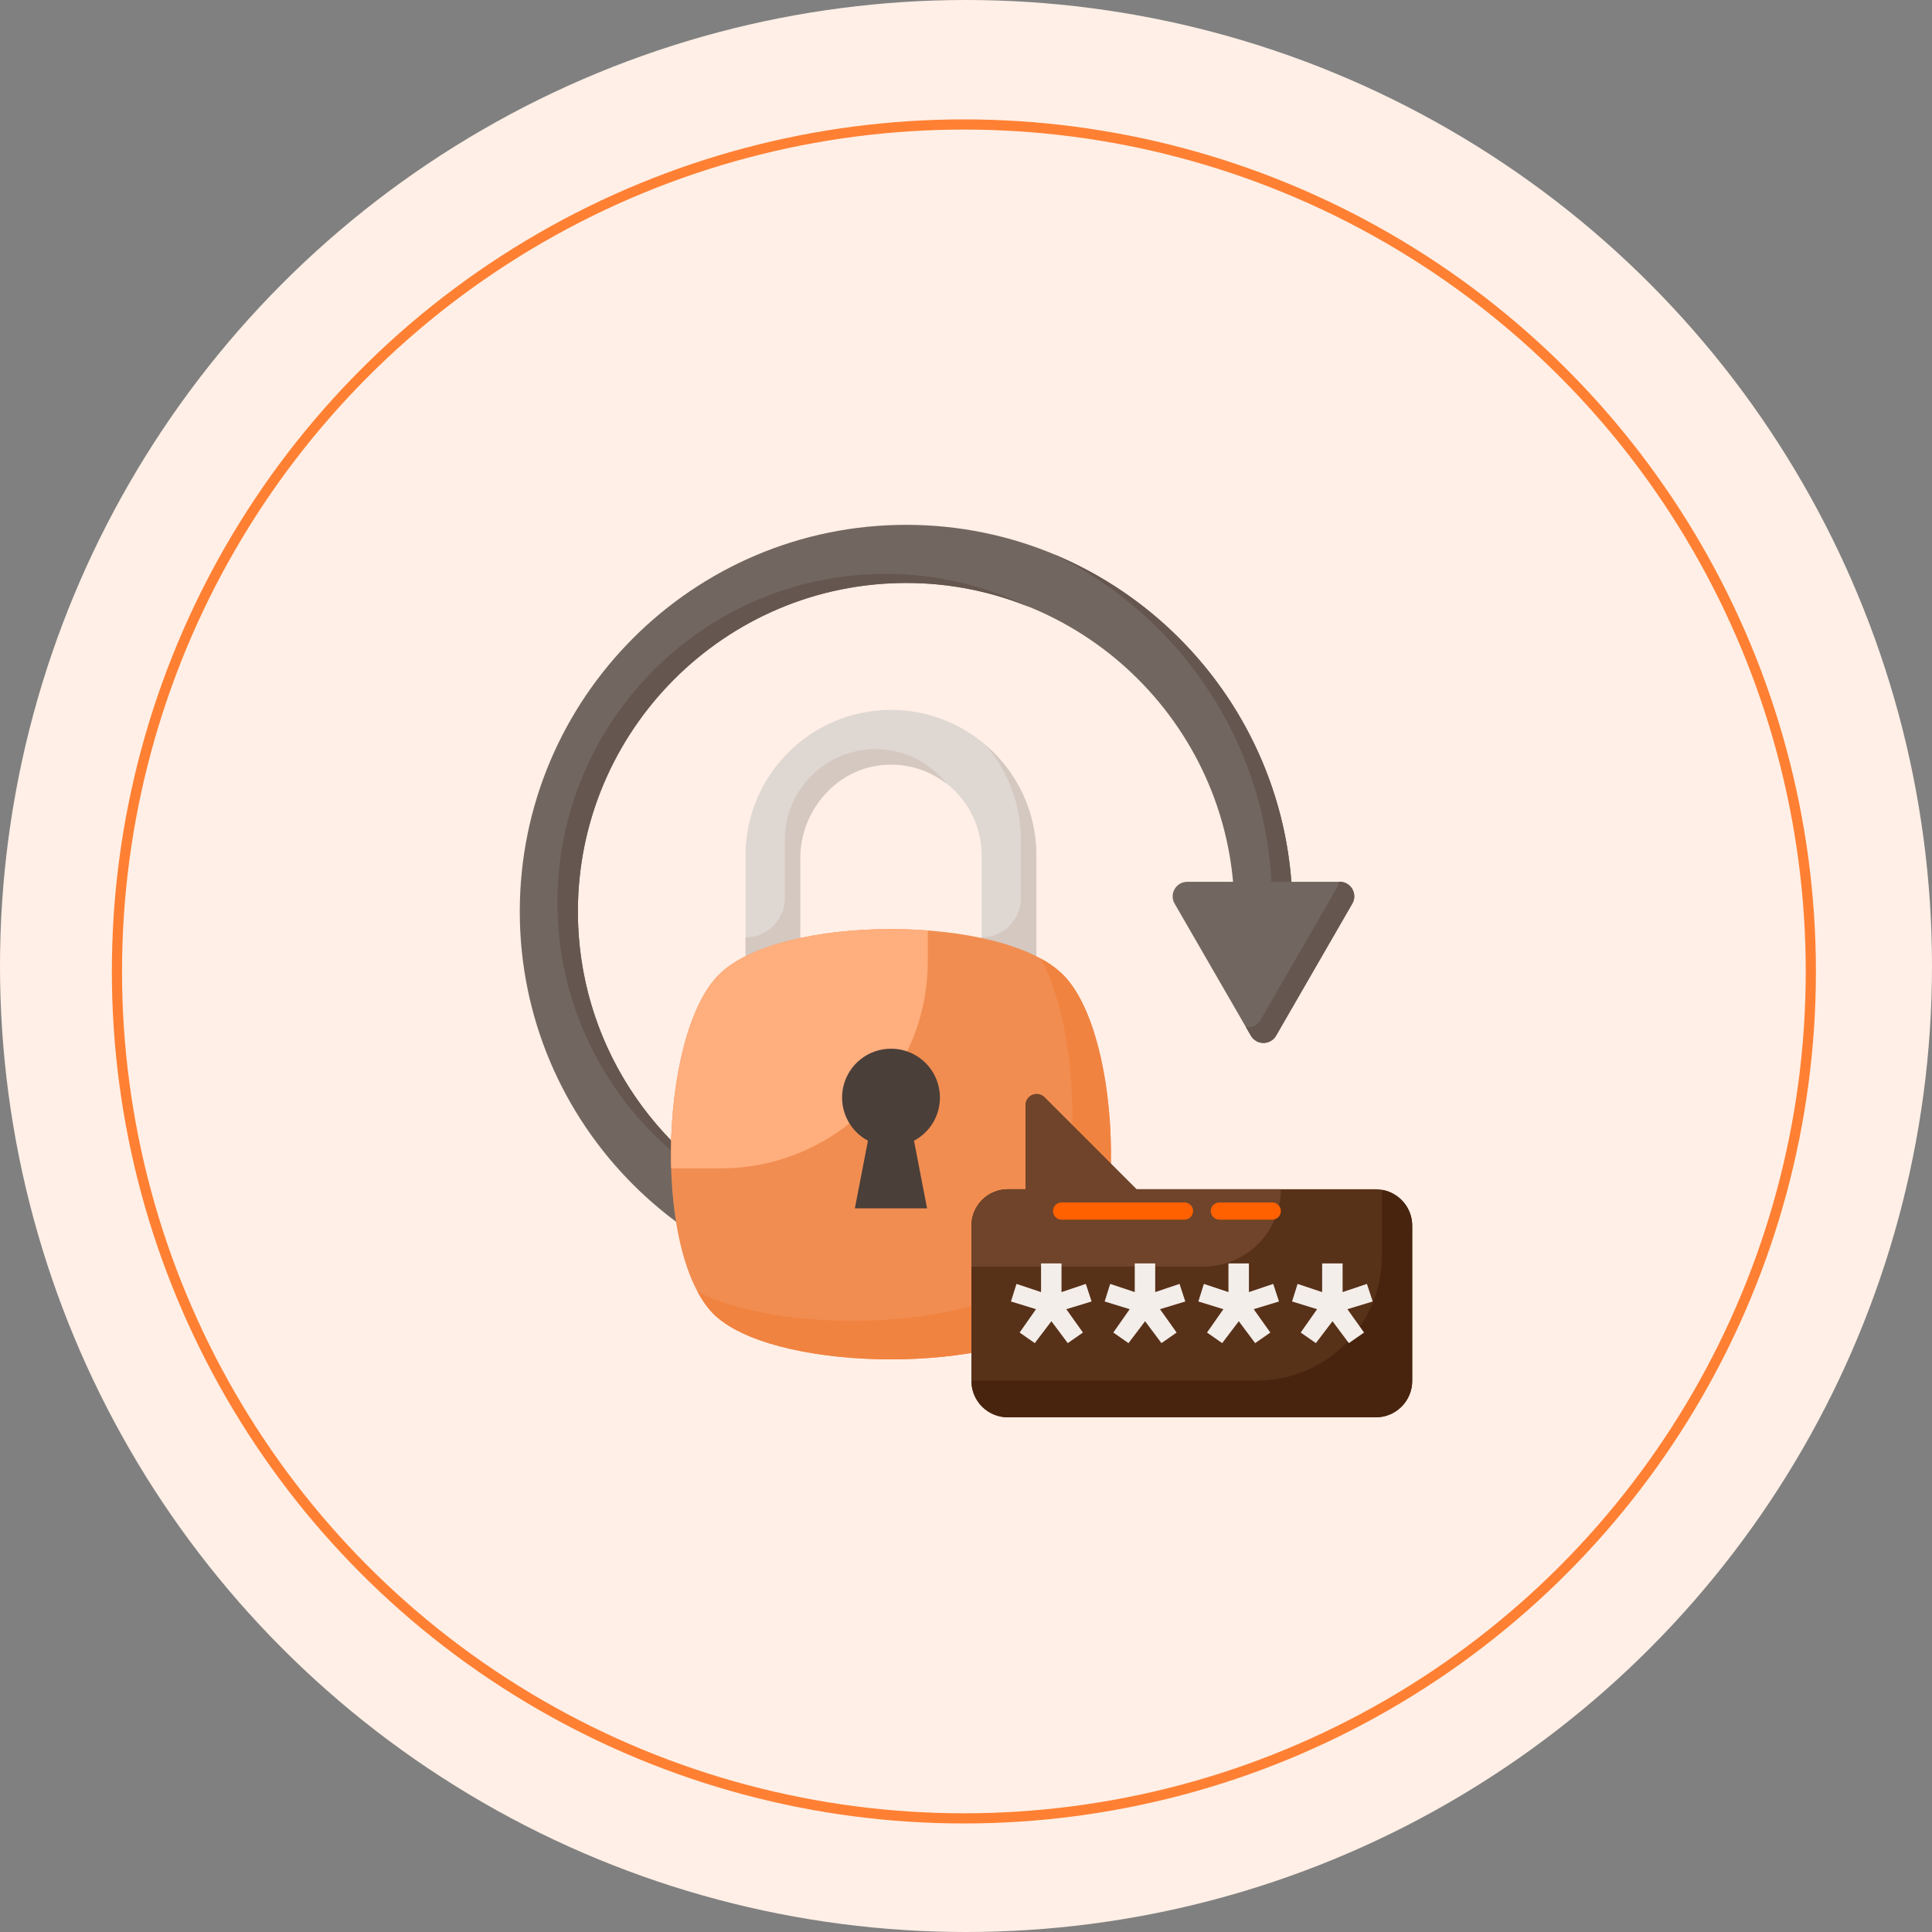 <svg width="190" height="190" viewBox="0 0 190 190" fill="none" xmlns="http://www.w3.org/2000/svg">
<rect x="0" y="0" width="190" height="190" fill="#808080" stroke="none"/>
<circle cx="95" cy="95" r="95" fill="#FFEFE6"/>
<path d="M89.115 127.638C68.163 127.638 51.117 110.593 51.117 89.641C51.117 68.672 68.164 51.614 89.115 51.614C110.067 51.614 127.112 68.674 127.112 89.641C127.112 90.399 126.811 91.126 126.275 91.662C125.739 92.198 125.012 92.499 124.254 92.499C123.496 92.499 122.769 92.198 122.233 91.662C121.697 91.126 121.396 90.399 121.396 89.641C121.396 71.825 106.915 57.33 89.115 57.33C71.316 57.33 56.833 71.825 56.833 89.641C56.833 107.442 71.316 121.922 89.115 121.922C89.873 121.922 90.6 122.223 91.136 122.759C91.672 123.295 91.973 124.022 91.973 124.78C91.973 125.538 91.672 126.265 91.136 126.801C90.6 127.337 89.873 127.638 89.115 127.638Z" fill="#726760"/>
<path d="M87.084 56.432C92.172 56.432 96.974 57.618 101.261 59.719C97.407 58.136 93.28 57.325 89.114 57.333C71.321 57.333 56.831 71.824 56.831 89.645C56.831 102.364 64.247 113.412 74.98 118.657C63.161 113.869 54.815 102.264 54.815 88.746C54.815 70.938 69.291 56.432 87.084 56.432ZM127.113 89.645C127.111 90.403 126.809 91.128 126.274 91.664C125.738 92.2 125.013 92.501 124.255 92.503C123.441 92.503 122.697 92.161 122.169 91.604H122.226C122.601 91.605 122.974 91.532 123.321 91.389C123.669 91.245 123.984 91.035 124.25 90.769C124.516 90.503 124.726 90.188 124.869 89.84C125.012 89.493 125.085 89.12 125.084 88.744C125.084 73.682 116.281 60.62 103.548 54.475C117.367 60.162 127.113 73.782 127.113 89.644V89.645Z" fill="#65574F"/>
<path d="M115.516 88.866L123.017 101.855C123.142 102.073 123.323 102.253 123.54 102.378C123.757 102.504 124.004 102.57 124.255 102.57C124.505 102.57 124.752 102.504 124.969 102.378C125.186 102.253 125.367 102.073 125.492 101.855L132.994 88.866C133.12 88.649 133.186 88.402 133.186 88.151C133.186 87.9 133.12 87.653 132.995 87.436C132.869 87.219 132.688 87.038 132.471 86.912C132.253 86.787 132.007 86.721 131.756 86.722H116.753C115.654 86.722 114.965 87.913 115.516 88.866Z" fill="#726760"/>
<path d="M132.988 88.859L125.499 101.85C125.373 102.068 125.191 102.249 124.973 102.375C124.755 102.501 124.507 102.567 124.255 102.567C124.004 102.567 123.756 102.501 123.538 102.375C123.32 102.249 123.138 102.068 123.012 101.85L122.525 101.006C123.068 101.093 123.64 100.85 123.954 100.321L131.458 87.33C131.569 87.145 131.628 86.932 131.629 86.716H131.758C132.858 86.716 133.546 87.916 132.988 88.859Z" fill="#65574F"/>
<path d="M101.918 95.917H96.547V84.112C96.544 81.746 95.603 79.477 93.93 77.804C92.257 76.131 89.989 75.19 87.623 75.186C85.257 75.189 82.988 76.13 81.314 77.803C79.641 79.477 78.7 81.745 78.697 84.112V95.917H73.326V84.112C73.326 76.229 79.74 69.816 87.623 69.816C95.506 69.816 101.918 76.229 101.918 84.112V95.917Z" fill="#DFD7D2"/>
<path d="M93.124 77.097C91.46 75.783 89.381 75.109 87.264 75.197C82.413 75.387 78.692 79.62 78.692 84.475V95.918H73.32V92.188C74.346 92.188 75.33 91.781 76.055 91.055C76.78 90.33 77.188 89.346 77.188 88.321V82.602C77.188 77.674 81.188 73.674 86.102 73.674C88.949 73.674 91.486 75.016 93.124 77.097ZM101.917 84.105V95.918H96.547V92.188C97.053 92.188 97.554 92.088 98.022 91.895C98.489 91.701 98.914 91.417 99.272 91.059C99.63 90.701 99.913 90.277 100.107 89.809C100.301 89.341 100.401 88.84 100.401 88.334V82.602C100.401 79.044 99.098 75.782 96.936 73.284C98.499 74.621 99.753 76.281 100.613 78.148C101.473 80.016 101.918 82.049 101.917 84.105Z" fill="#D4C8C1"/>
<path d="M104.542 95.855C110.524 101.837 111.122 124.378 104.542 129.695C97.959 135.014 77.275 135.014 70.695 129.695C64.114 124.378 64.712 101.837 70.695 95.855C76.677 89.872 98.558 89.872 104.542 95.855Z" fill="#F18D51"/>
<path d="M91.242 91.506C83.202 90.893 74.209 92.342 70.694 95.854C67.436 99.112 65.78 107.278 66.005 114.9H70.866C82.119 114.9 91.242 105.777 91.242 94.525V91.506Z" fill="#FFAE7D"/>
<path d="M104.544 129.695C97.962 135.014 77.278 135.014 70.694 129.695C69.877 129.04 69.175 128.117 68.58 126.993C76.462 131.19 94.658 130.832 100.754 125.903C106.689 121.105 106.781 102.298 102.347 94.271C103.154 94.69 103.895 95.225 104.546 95.859C110.527 101.84 111.12 124.378 104.544 129.695Z" fill="#F18340"/>
<path d="M89.885 112.182L91.171 118.833H84.071L85.356 112.182C84.41 111.677 83.66 110.871 83.226 109.891C82.791 108.911 82.696 107.814 82.956 106.775C83.216 105.735 83.817 104.812 84.662 104.152C85.507 103.493 86.548 103.135 87.62 103.135C88.251 103.133 88.877 103.256 89.461 103.496C90.045 103.737 90.576 104.09 91.023 104.536C91.47 104.982 91.825 105.511 92.067 106.095C92.309 106.678 92.434 107.303 92.434 107.935C92.434 109.786 91.406 111.38 89.885 112.182Z" fill="#4A3F39"/>
<path d="M135.301 139.386H99.113C98.163 139.386 97.252 139.008 96.58 138.337C95.909 137.665 95.531 136.754 95.531 135.804V120.535C95.531 119.585 95.909 118.674 96.58 118.002C97.252 117.331 98.163 116.953 99.113 116.953H100.858V108.684C100.858 108.468 100.922 108.257 101.041 108.077C101.161 107.898 101.332 107.758 101.531 107.675C101.731 107.593 101.95 107.571 102.162 107.613C102.374 107.656 102.568 107.76 102.72 107.913L111.761 116.953H135.3C136.25 116.954 137.161 117.331 137.832 118.003C138.504 118.675 138.881 119.586 138.881 120.535V135.804C138.881 136.753 138.504 137.664 137.833 138.336C137.161 139.007 136.251 139.385 135.301 139.386Z" fill="#583119"/>
<path d="M125.966 116.953H111.761L102.72 107.913C102.568 107.76 102.373 107.656 102.162 107.613C101.95 107.571 101.73 107.593 101.531 107.675C101.331 107.758 101.161 107.898 101.041 108.078C100.921 108.258 100.857 108.469 100.858 108.685V116.955H99.113C98.164 116.955 97.253 117.332 96.581 118.003C95.909 118.675 95.532 119.586 95.531 120.535V124.561H118.357C119.356 124.561 120.345 124.364 121.268 123.981C122.191 123.599 123.03 123.039 123.736 122.332C124.442 121.626 125.003 120.787 125.385 119.864C125.767 118.941 125.963 117.952 125.963 116.953H125.966Z" fill="#6F442A"/>
<path d="M135.904 117.015V123.499C135.904 126.753 134.611 129.875 132.31 132.176C130.009 134.477 126.888 135.77 123.634 135.771H95.533V135.804C95.533 136.754 95.911 137.665 96.582 138.337C97.254 139.008 98.165 139.386 99.115 139.386H135.302C136.252 139.385 137.162 139.008 137.834 138.336C138.505 137.664 138.883 136.753 138.883 135.804V120.535C138.883 118.764 137.594 117.303 135.904 117.015Z" fill="#48240F"/>
<path d="M107.353 127.992L104.865 128.75L106.5 131.047L105.008 132.088L103.399 129.934L101.764 132.087L100.274 131.047L101.884 128.75L99.422 127.992L99.965 126.264L102.38 127.069V124.252H104.393V127.069L106.784 126.264L107.353 127.992ZM116.567 127.992L114.08 128.75L115.714 131.047L114.222 132.088L112.614 129.934L110.979 132.087L109.488 131.047L111.098 128.75L108.637 127.992L109.18 126.264L111.595 127.069V124.252H113.608V127.069L115.998 126.264L116.567 127.992ZM125.782 127.992L123.294 128.75L124.929 131.047L123.437 132.088L121.828 129.934L120.194 132.087L118.703 131.047L120.313 128.75L117.851 127.992L118.394 126.264L120.811 127.069V124.252H122.823V127.069L125.213 126.264L125.782 127.992ZM134.997 127.992L132.51 128.75L134.145 131.047L132.653 132.088L131.043 129.934L129.408 132.087L127.917 131.047L129.527 128.75L127.066 127.992L127.609 126.264L130.025 127.069V124.252H132.037V127.069L134.428 126.264L134.997 127.992Z" fill="#F4EEEA"/>
<path d="M125.967 119.093C125.967 119.319 125.877 119.537 125.716 119.697C125.556 119.857 125.338 119.947 125.111 119.947H119.922C119.696 119.947 119.478 119.857 119.318 119.696C119.158 119.536 119.068 119.319 119.068 119.093C119.068 118.626 119.457 118.251 119.922 118.251H125.111C125.578 118.251 125.966 118.628 125.966 119.093H125.967ZM117.333 119.093C117.332 119.319 117.242 119.536 117.082 119.696C116.922 119.857 116.705 119.947 116.478 119.947H104.403C104.178 119.947 103.962 119.858 103.803 119.699C103.644 119.54 103.555 119.324 103.555 119.099C103.555 118.874 103.644 118.658 103.803 118.499C103.962 118.34 104.178 118.251 104.403 118.251H116.478C116.945 118.251 117.333 118.628 117.333 119.093Z" fill="#FF6000"/>
<circle cx="94.792" cy="95.534" r="83.292" stroke="#FF8033"/>
</svg>
